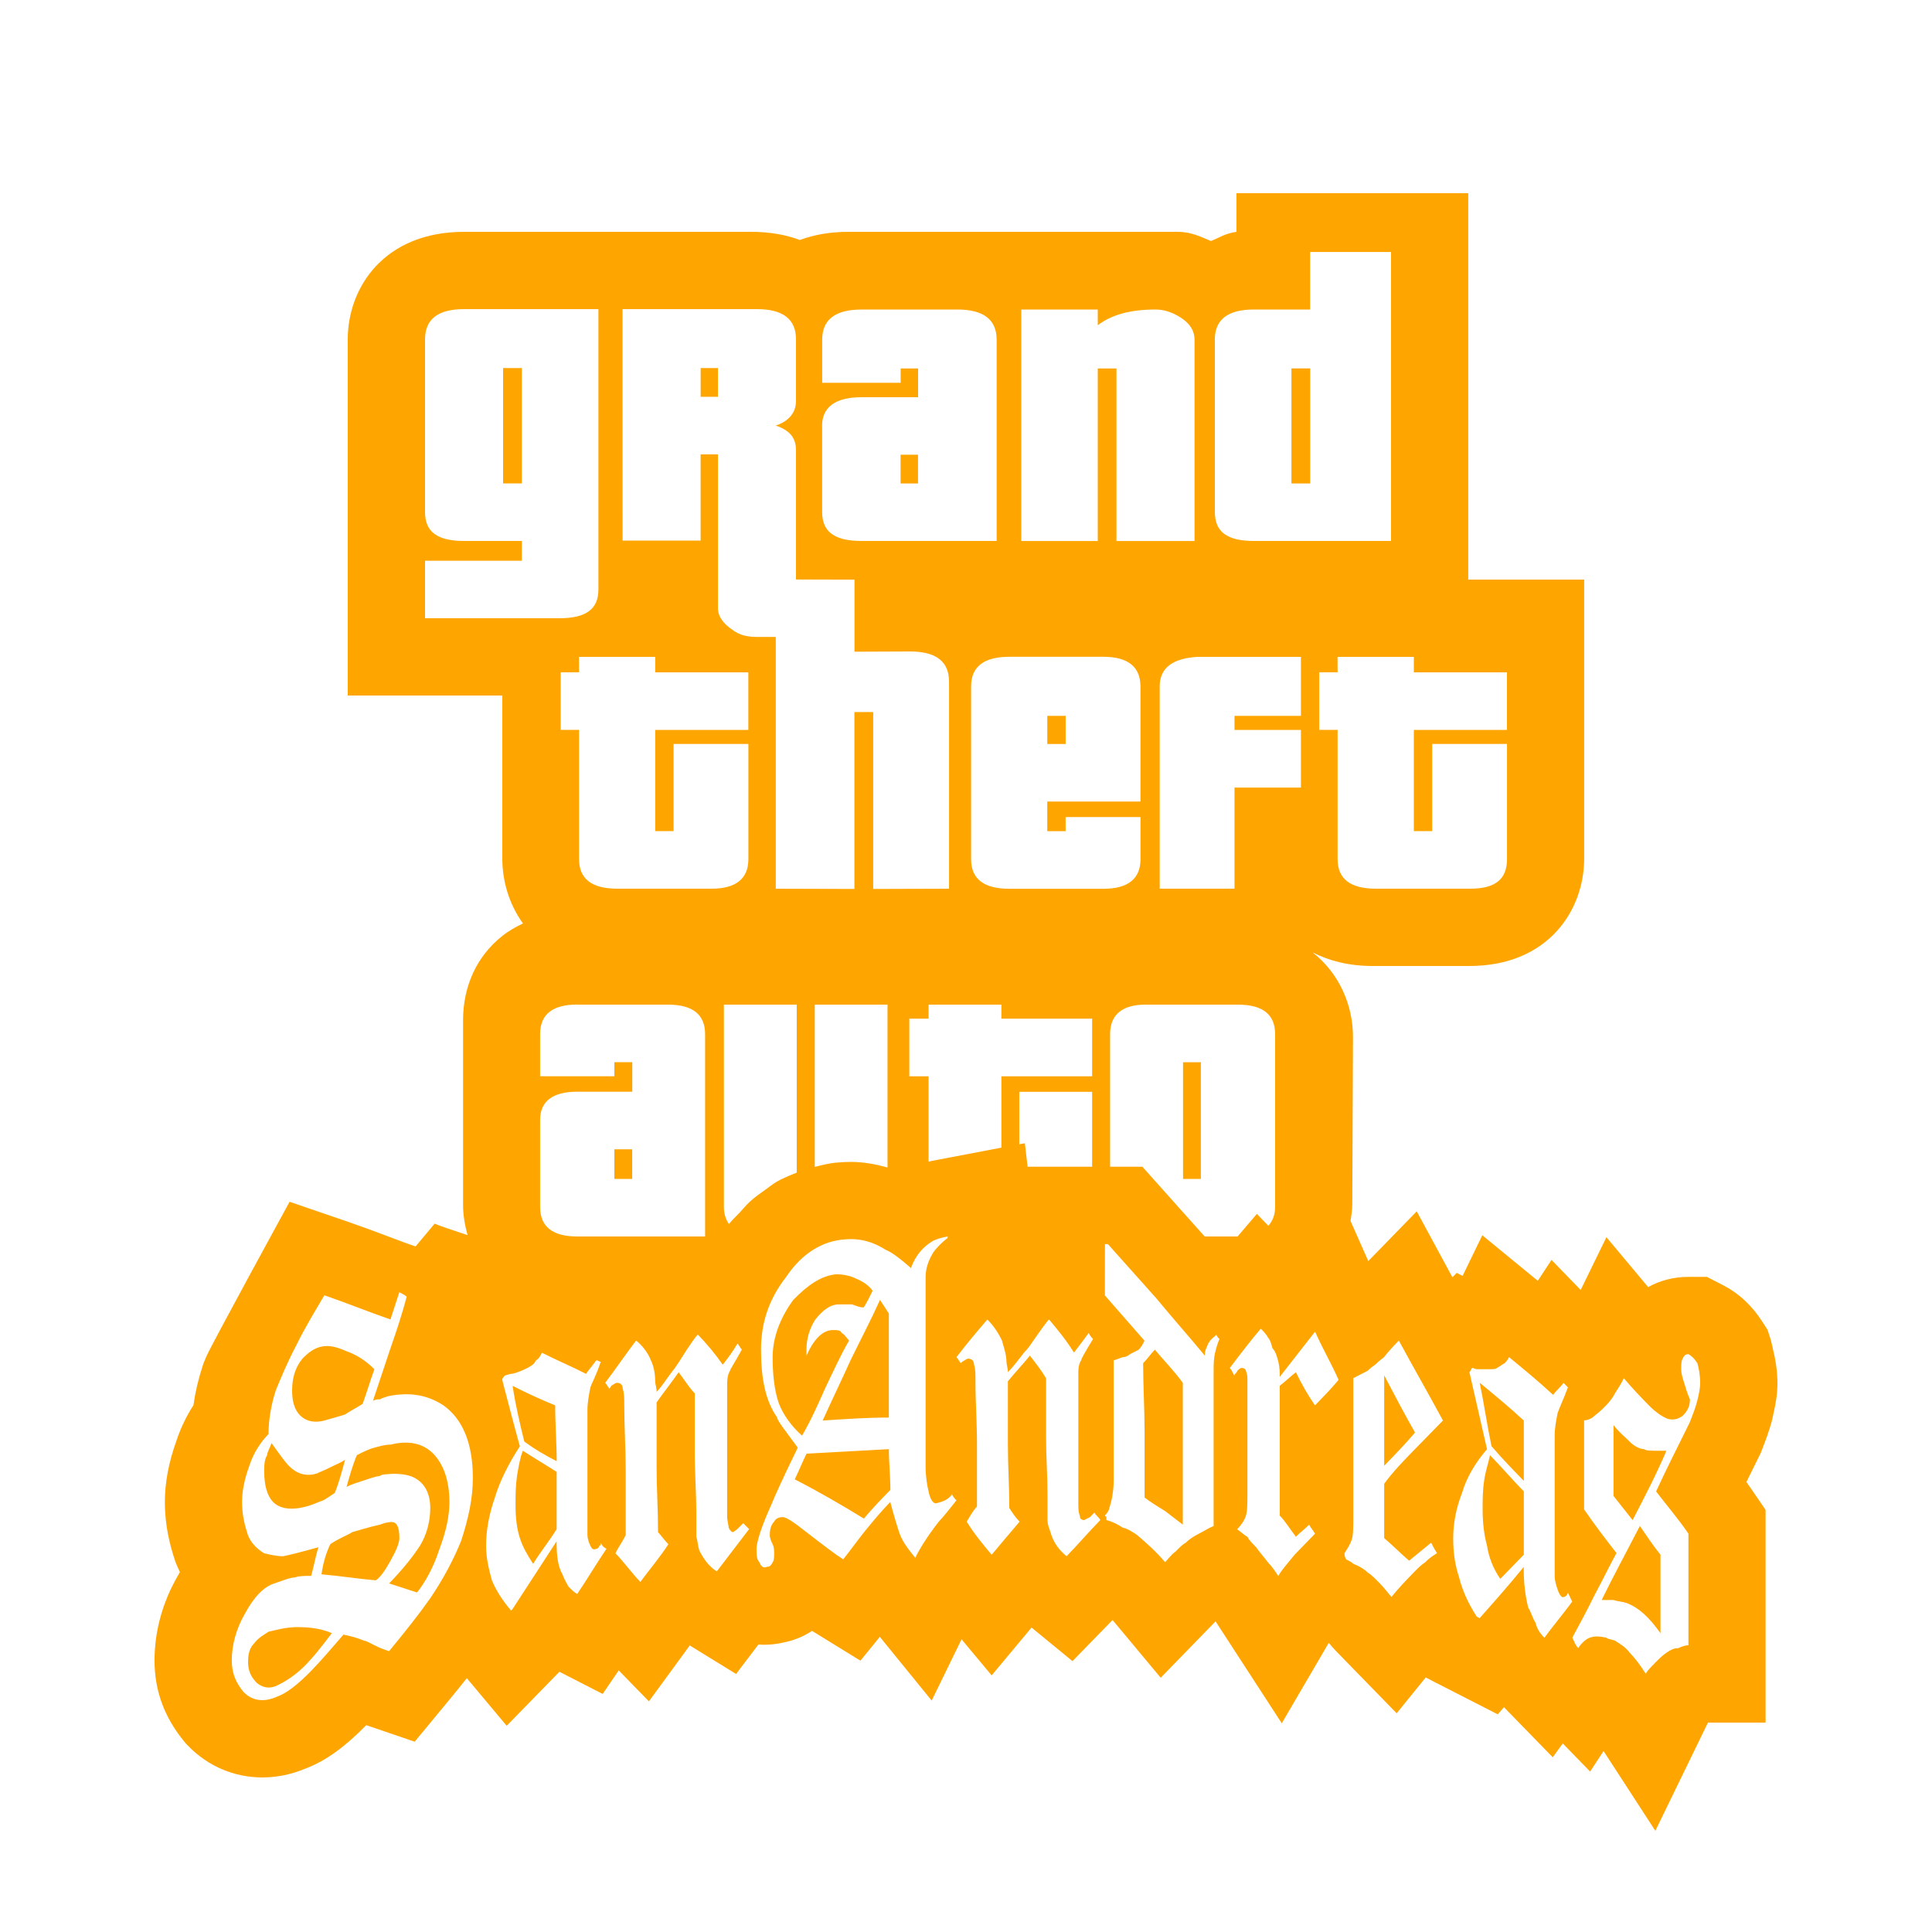 <svg xmlns="http://www.w3.org/2000/svg" xmlns:xlink="http://www.w3.org/1999/xlink" viewBox="0,0,256,256" width="100px" height="100px" fill-rule="nonzero"><g fill="#ffa500" fill-rule="nonzero" stroke="none" stroke-width="1" stroke-linecap="butt" stroke-linejoin="miter" stroke-miterlimit="10" stroke-dasharray="" stroke-dashoffset="0" font-family="none" font-weight="none" font-size="none" text-anchor="none" style="mix-blend-mode: normal"><g transform="scale(5.12,5.12)"><path d="M32,5v1c-0.286,0.039 -0.426,0.143 -0.66,0.238c-0.222,-0.092 -0.505,-0.238 -0.85,-0.238h-8.537c-0.477,0 -0.893,0.077 -1.252,0.211c-0.36,-0.134 -0.776,-0.211 -1.252,-0.211h-7.439c-2.068,0 -3.01,1.442 -3.01,2.781v9.219h4v4.219c0,0.585 0.176,1.184 0.535,1.68c-0.192,0.091 -0.375,0.195 -0.539,0.326c-0.653,0.519 -1.012,1.292 -1.012,2.178v4.783c0,0.26 0.046,0.522 0.117,0.779c-0.401,-0.132 -0.783,-0.262 -0.852,-0.297l-0.494,0.59c-0.266,-0.091 -0.533,-0.193 -0.799,-0.293c-0.304,-0.114 -0.608,-0.228 -0.912,-0.332l-1.549,-0.531c0,0 -2.041,3.729 -2.154,4.004l-0.045,0.107l-0.031,0.074l-0.025,0.078c-0.109,0.335 -0.187,0.67 -0.234,1.002c-0.183,0.285 -0.331,0.593 -0.438,0.914c-0.202,0.562 -0.301,1.083 -0.301,1.592c0,0.626 0.134,1.118 0.25,1.477l0.018,0.055l0.021,0.055c0.03,0.076 0.064,0.151 0.1,0.225c-0.02,0.035 -0.039,0.069 -0.059,0.105c-0.391,0.676 -0.598,1.431 -0.598,2.18c0,0.777 0.247,1.457 0.752,2.08l0.057,0.07l0.062,0.064c0.513,0.527 1.194,0.816 1.918,0.816c0.383,0 0.766,-0.08 1.139,-0.238c0.505,-0.194 1,-0.551 1.551,-1.115l1.254,0.428l0.881,-1.066c0.154,-0.187 0.312,-0.381 0.469,-0.578l0.068,0.082l0.963,1.15l1.365,-1.398l1.119,0.574l0.416,-0.609l0.781,0.801l1.057,-1.447l1.199,0.738l0.578,-0.762c0.053,0.004 0.106,0.006 0.16,0.006c0.156,0 0.312,-0.019 0.465,-0.053c0.138,-0.026 0.271,-0.064 0.398,-0.115c0.128,-0.051 0.25,-0.116 0.365,-0.191l1.252,0.771l0.502,-0.617l1.342,1.65l0.773,-1.586l0.779,0.934l1.033,-1.238l1.059,0.869l1.037,-1.064l1.246,1.494l1.42,-1.459l1.713,2.637l1.217,-2.082c0.068,0.083 0.129,0.154 0.189,0.215l1.568,1.609l0.752,-0.928l0.217,0.113l0.189,0.096l0.076,0.039l1.381,0.707l0.162,-0.184l1.262,1.295l0.168,-0.232l0.092,-0.125l0.707,0.727l0.348,-0.531l1.34,2.064l1.361,-2.799h1.492v-5.506l-0.348,-0.51c-0.049,-0.073 -0.098,-0.142 -0.148,-0.211l0.018,-0.037c0.104,-0.209 0.209,-0.42 0.314,-0.637l0.037,-0.074l0.029,-0.076c0.094,-0.241 0.2,-0.515 0.27,-0.799c0.013,-0.055 0.028,-0.134 0.043,-0.201c0.045,-0.203 0.092,-0.443 0.092,-0.74c-0.001,-0.304 -0.051,-0.62 -0.125,-0.912c-0.018,-0.071 -0.03,-0.148 -0.051,-0.215l-0.082,-0.252l-0.143,-0.221c-0.134,-0.207 -0.285,-0.387 -0.451,-0.541c-0.166,-0.154 -0.348,-0.283 -0.543,-0.383l-0.43,-0.221h-0.482c-0.376,0 -0.73,0.092 -1.039,0.264l-1.08,-1.291l-0.666,1.365l-0.74,-0.762l-0.016,-0.014l-0.354,0.539l-1.436,-1.178l-0.51,1.051l-0.152,-0.078l-0.111,0.115l-0.924,-1.707l-1.254,1.287l-0.459,-1.037c0.02,-0.143 0.045,-0.286 0.045,-0.436l0.018,-4.33c0,-0.803 -0.343,-1.635 -1.045,-2.186c0.422,0.216 0.933,0.352 1.551,0.352h2.504c2.042,0 2.973,-1.442 2.973,-2.781v-7.219h-3v-10zM33.906,6.521h2.094v7.479h-3.551c-0.673,0 -1.008,-0.223 -1.008,-0.744v-4.465h-0.002c0,-0.521 0.337,-0.781 1.01,-0.781h1.457zM12.01,8h3.477v7.256c0,0.521 -0.337,0.744 -1.01,0.744h-3.477v-1.488h2.506v-0.512h-1.496c-0.674,0 -1.01,-0.223 -1.01,-0.744v-4.475c0,-0.521 0.337,-0.781 1.01,-0.781zM16.111,8h0.002h3.477c0.673,0 1.01,0.26 1.01,0.781v1.6c0,0.298 -0.187,0.521 -0.523,0.633c0.336,0.112 0.523,0.298 0.523,0.633v3.35l1.514,0.004v1.865l1.439,-0.006c0.673,0 1.008,0.26 1.008,0.781v5.359l-1.963,0.006v-4.578h-0.486v4.578l-2.035,-0.006v-6.516h-0.486c-0.224,0 -0.45,-0.037 -0.637,-0.186c-0.224,-0.149 -0.373,-0.336 -0.373,-0.559v-3.98h-0.449v2.232h-2.02zM22.293,8.01h2.482c0.677,0 1.018,0.26 1.018,0.781v5.209h-3.498c-0.677,0 -1.018,-0.223 -1.018,-0.744v-2.232h-0.002c0,-0.484 0.341,-0.744 1.018,-0.744h1.467v-0.744h-0.451v0.371h-2.031v-1.115c0,-0.521 0.339,-0.781 1.016,-0.781zM26.43,8.01h1.98v0.408c0.336,-0.26 0.821,-0.408 1.494,-0.408c0.224,0 0.45,0.074 0.674,0.223c0.224,0.149 0.336,0.334 0.336,0.557v5.211h-2.02v-4.465h-0.484v4.465h-1.98zM13.02,9.525v2.986h0.486v-2.986zM18.133,9.525v0.744h0.447v-0.744zM33.422,9.535v2.977h0.486v-2.977zM23.307,11.768v0.744h0.451v-0.744zM26.117,16.998h2.447c0.621,0 0.951,0.257 0.951,0.766v2.98h-2.412v0.766h0.475v-0.365h1.938v1.092c0,0.509 -0.33,0.764 -0.951,0.764h-2.447c-0.658,0 -0.986,-0.255 -0.986,-0.764v-4.473c0,-0.509 0.329,-0.766 0.986,-0.766zM14.984,17h1.973v0.4h2.41v1.49h-2.41v2.619h0.475v-2.256h1.936v2.982c0,0.509 -0.328,0.764 -0.949,0.764h-2.447c-0.658,0 -0.986,-0.255 -0.986,-0.764v-3.346h-0.475v-1.49h0.475zM31,17h2.668v1.527h-1.719v0.363h1.719v1.492h-1.719v2.617h-1.936v-5.236c0,-0.473 0.329,-0.727 0.986,-0.764zM34.615,17h1.975v0.4h2.41v1.49h-2.41v2.619h0.475v-2.256h1.936v2.982c0,0.509 -0.291,0.764 -0.949,0.764h-2.449c-0.658,0 -0.986,-0.255 -0.986,-0.764v-3.346h-0.475v-1.49h0.475zM27.104,18.527v0.727h0.475v-0.727zM14.939,26h2.348c0.64,0 0.961,0.255 0.961,0.764v5.236h-3.309c-0.64,0 -0.961,-0.255 -0.961,-0.764v-2.256c0,-0.473 0.32,-0.727 0.961,-0.727h1.424v-0.764h-0.463v0.365h-1.922v-1.092c0,-0.509 0.32,-0.764 0.961,-0.764zM18.734,26h1.885v4.346c-0.005,0.002 -0.009,0.006 -0.014,0.008c-0.173,0.069 -0.346,0.136 -0.51,0.232c-0.097,0.057 -0.186,0.132 -0.279,0.197c-0.142,0.101 -0.284,0.2 -0.416,0.322c-0.091,0.085 -0.173,0.185 -0.26,0.279c-0.091,0.099 -0.191,0.186 -0.275,0.295c-0.079,-0.118 -0.131,-0.258 -0.131,-0.443zM21.086,26h1.883v4.215c-0.309,-0.086 -0.623,-0.145 -0.947,-0.145c-0.112,0 -0.227,0.005 -0.344,0.016h-0.002c-0.202,0.014 -0.395,0.064 -0.59,0.113zM24.031,26h1.885v0.363h2.348v1.492h-2.348v1.846l-1.795,0.342c-0.033,0.007 -0.058,0.014 -0.09,0.021v-2.209h-0.498v-1.492h0.498zM29.656,26h2.383c0.641,0 0.961,0.255 0.961,0.764v4.473c0,0.208 -0.067,0.363 -0.174,0.486l-0.299,-0.307l-0.498,0.584h-0.852l-1.016,-1.137l-0.596,-0.668h-0.836v-3.432c0,-0.509 0.321,-0.764 0.926,-0.764zM30.617,27.49v3.02h0.461v-3.02zM26.379,28.256h1.885v1.939h-1.67l-0.07,-0.607l-0.145,0.025zM15.9,29.744v0.766h0.461v-0.766zM24.525,31.998v0.039c-0.152,0.117 -0.305,0.274 -0.381,0.391c-0.114,0.195 -0.189,0.39 -0.189,0.625v2.459v2.459c0,0.234 0.038,0.468 0.076,0.625c0.038,0.195 0.113,0.311 0.189,0.311c0.152,-0.039 0.304,-0.076 0.418,-0.232c0.038,0.078 0.077,0.115 0.115,0.154c-0.19,0.237 -0.343,0.434 -0.457,0.551c-0.304,0.39 -0.495,0.702 -0.609,0.936c-0.19,-0.234 -0.342,-0.429 -0.418,-0.664c-0.038,-0.117 -0.115,-0.351 -0.229,-0.781c-0.228,0.234 -0.455,0.507 -0.646,0.742c-0.19,0.234 -0.381,0.507 -0.572,0.742c-0.19,-0.117 -0.494,-0.351 -0.951,-0.703c-0.342,-0.273 -0.531,-0.389 -0.607,-0.389c-0.114,0 -0.191,0.039 -0.229,0.117c-0.076,0.078 -0.113,0.194 -0.113,0.35c0,0.078 0.036,0.156 0.074,0.234c0.038,0.078 0.039,0.156 0.039,0.234c0,0.078 -0.001,0.195 -0.039,0.234c-0.038,0.078 -0.074,0.117 -0.15,0.117c-0.076,0.039 -0.153,-0 -0.191,-0.117c-0.076,-0.078 -0.076,-0.196 -0.076,-0.352c0,-0.156 0.115,-0.548 0.381,-1.133c0.076,-0.195 0.305,-0.702 0.686,-1.482c-0.342,-0.468 -0.533,-0.703 -0.533,-0.781c-0.304,-0.429 -0.418,-1.014 -0.418,-1.756c0,-0.664 0.189,-1.289 0.646,-1.875c0.418,-0.625 0.95,-0.938 1.521,-0.977c0.418,-0.039 0.762,0.078 1.066,0.273c0.114,0.039 0.341,0.196 0.646,0.469c0.114,-0.312 0.303,-0.547 0.57,-0.703c0.076,-0.039 0.191,-0.078 0.381,-0.117zM28.596,32.197h0.076c0.418,0.468 0.836,0.936 1.254,1.404c0.418,0.508 0.838,0.977 1.256,1.484c0,-0.039 -0.001,-0.117 0.037,-0.195c0.038,-0.078 0.038,-0.117 0.076,-0.156c0.038,-0.078 0.113,-0.117 0.189,-0.195c0,0.039 0.038,0.078 0.076,0.117c-0.038,0.077 -0.075,0.194 -0.113,0.35c-0.038,0.156 -0.039,0.312 -0.039,0.508v1.992v1.99c-0.114,0.039 -0.227,0.117 -0.379,0.195c-0.152,0.078 -0.266,0.156 -0.342,0.234c-0.076,0.039 -0.152,0.115 -0.266,0.232c-0.114,0.078 -0.192,0.195 -0.268,0.273c-0.228,-0.273 -0.495,-0.507 -0.723,-0.703c-0.114,-0.078 -0.227,-0.156 -0.379,-0.195c-0.114,-0.078 -0.266,-0.154 -0.418,-0.193v-0.078l-0.039,-0.039c0.076,-0.078 0.115,-0.156 0.115,-0.195c0.076,-0.234 0.113,-0.468 0.113,-0.742v-1.521v-1.562c0.038,0 0.115,-0.039 0.229,-0.078c0.076,0 0.151,-0.037 0.189,-0.076l0.229,-0.117c0.076,-0.078 0.112,-0.156 0.15,-0.234c-0.342,-0.39 -0.683,-0.782 -1.025,-1.172zM21.633,32.979c-0.38,0.039 -0.724,0.273 -1.104,0.664c-0.342,0.468 -0.533,0.975 -0.533,1.482c0,0.429 0.038,0.821 0.152,1.172c0.114,0.312 0.342,0.623 0.609,0.857c0.229,-0.392 0.419,-0.821 0.609,-1.25c0.19,-0.39 0.38,-0.821 0.609,-1.211c-0.076,-0.078 -0.115,-0.156 -0.191,-0.195c-0.038,-0.078 -0.113,-0.076 -0.227,-0.076c-0.266,0 -0.496,0.234 -0.686,0.664v-0.156c0,-0.273 0.077,-0.547 0.229,-0.781c0.19,-0.234 0.38,-0.391 0.609,-0.391h0.342c0.114,0.039 0.189,0.078 0.303,0.078c0.076,-0.117 0.153,-0.274 0.229,-0.43c-0.076,-0.117 -0.228,-0.233 -0.418,-0.311c-0.152,-0.078 -0.342,-0.117 -0.533,-0.117zM10.336,33.443c0.076,0.039 0.151,0.078 0.189,0.117c-0.114,0.429 -0.266,0.899 -0.418,1.328c-0.152,0.468 -0.303,0.897 -0.455,1.365c0.076,-0.039 0.113,-0.039 0.189,-0.039c0.038,-0.039 0.113,-0.039 0.189,-0.078c0.571,-0.117 1.027,-0.039 1.445,0.234c0.494,0.351 0.762,0.975 0.762,1.873c0,0.547 -0.115,1.056 -0.305,1.641c-0.19,0.468 -0.456,0.975 -0.799,1.482c-0.304,0.429 -0.646,0.86 -1.064,1.367c-0.114,-0.039 -0.229,-0.078 -0.381,-0.156c-0.152,-0.078 -0.228,-0.117 -0.266,-0.117c-0.19,-0.078 -0.342,-0.117 -0.533,-0.156c-0.304,0.351 -0.57,0.664 -0.836,0.938c-0.342,0.351 -0.647,0.586 -0.875,0.664c-0.342,0.156 -0.647,0.117 -0.875,-0.117c-0.19,-0.234 -0.305,-0.468 -0.305,-0.82c0,-0.39 0.114,-0.819 0.342,-1.209c0.228,-0.429 0.496,-0.703 0.762,-0.781c0.228,-0.078 0.418,-0.156 0.533,-0.156c0.114,-0.039 0.228,-0.039 0.418,-0.039c0.076,-0.273 0.113,-0.507 0.189,-0.742c-0.418,0.117 -0.724,0.195 -0.914,0.234c-0.152,0 -0.341,-0.039 -0.494,-0.078c-0.19,-0.117 -0.342,-0.274 -0.418,-0.469c-0.076,-0.234 -0.152,-0.507 -0.152,-0.859c0,-0.312 0.075,-0.624 0.189,-0.936c0.114,-0.351 0.305,-0.625 0.496,-0.82c0,-0.39 0.075,-0.782 0.189,-1.133c0.114,-0.273 0.267,-0.663 0.533,-1.17c0.228,-0.468 0.495,-0.899 0.723,-1.289c0.57,0.195 1.14,0.429 1.711,0.625c0.076,-0.234 0.153,-0.468 0.229,-0.703zM22.775,33.641c-0.228,0.507 -0.496,1.015 -0.762,1.561c-0.228,0.506 -0.494,1.054 -0.723,1.562c0.571,-0.039 1.142,-0.078 1.713,-0.078v-1.367v-1.326zM27.148,34.146c0.228,0.273 0.455,0.547 0.646,0.859c0.152,-0.195 0.267,-0.352 0.381,-0.508c0.038,0.078 0.075,0.117 0.113,0.156c-0.19,0.312 -0.305,0.508 -0.305,0.547c-0.076,0.117 -0.076,0.235 -0.076,0.391v1.641v1.678c0,0.117 0.001,0.234 0.039,0.312c0,0.078 0.037,0.117 0.113,0.117l0.152,-0.078l0.113,-0.117c0.038,0.078 0.114,0.117 0.152,0.195c-0.303,0.311 -0.569,0.624 -0.873,0.936c-0.19,-0.156 -0.342,-0.351 -0.418,-0.625c-0.038,-0.117 -0.076,-0.194 -0.076,-0.311v-0.664c0,-0.508 -0.037,-0.977 -0.037,-1.484v-1.521c-0.114,-0.195 -0.266,-0.39 -0.418,-0.586c-0.19,0.234 -0.379,0.429 -0.57,0.664v1.639c0,0.547 0.037,1.094 0.037,1.641c0.076,0.117 0.152,0.235 0.266,0.352c-0.266,0.312 -0.495,0.584 -0.723,0.857c-0.228,-0.273 -0.455,-0.545 -0.646,-0.857c0.076,-0.117 0.152,-0.274 0.266,-0.391v-1.641c0,-0.507 -0.039,-1.054 -0.039,-1.6c0,-0.195 0.001,-0.313 -0.037,-0.43c0,-0.117 -0.076,-0.156 -0.152,-0.156c-0.038,0 -0.076,0.039 -0.152,0.078l-0.037,0.039c-0.038,-0.039 -0.075,-0.117 -0.113,-0.156c0.266,-0.351 0.533,-0.663 0.799,-0.975c0.152,0.156 0.265,0.312 0.379,0.547c0.038,0.156 0.115,0.35 0.115,0.545c0,0.078 0.037,0.156 0.037,0.273c0.152,-0.156 0.266,-0.312 0.418,-0.508c0.038,-0.039 0.113,-0.117 0.189,-0.234c0.266,-0.39 0.419,-0.586 0.457,-0.625zM32.629,34.385c0.076,0.078 0.151,0.156 0.189,0.234c0.038,0.039 0.075,0.117 0.113,0.273c0.076,0.078 0.114,0.194 0.152,0.35c0.038,0.156 0.037,0.274 0.037,0.391c0.304,-0.39 0.61,-0.78 0.914,-1.17c0.19,0.429 0.418,0.819 0.609,1.248c-0.192,0.232 -0.421,0.465 -0.611,0.66c-0.19,-0.273 -0.341,-0.545 -0.494,-0.857c-0.152,0.117 -0.266,0.233 -0.418,0.35v1.68v1.68c0.152,0.156 0.266,0.351 0.418,0.547c0.114,-0.117 0.228,-0.196 0.342,-0.312c0.038,0.078 0.114,0.156 0.152,0.234c-0.19,0.195 -0.341,0.351 -0.531,0.547c-0.152,0.195 -0.306,0.351 -0.42,0.547c-0.076,-0.117 -0.152,-0.235 -0.266,-0.352c-0.114,-0.156 -0.227,-0.272 -0.303,-0.389c-0.114,-0.117 -0.191,-0.195 -0.229,-0.273c-0.076,-0.039 -0.152,-0.117 -0.266,-0.195c0.114,-0.117 0.189,-0.235 0.227,-0.352c0.038,-0.117 0.039,-0.312 0.039,-0.586v-1.326v-1.328v-0.271c0,-0.078 -0.001,-0.156 -0.039,-0.234c0,-0.039 -0.037,-0.078 -0.113,-0.078c-0.038,0 -0.075,0.039 -0.113,0.078c0,0.039 -0.038,0.039 -0.076,0.117c-0.038,-0.078 -0.077,-0.156 -0.115,-0.195c0.266,-0.351 0.535,-0.704 0.801,-1.016zM18.059,34.537c0.228,0.234 0.455,0.508 0.646,0.781c0.152,-0.195 0.267,-0.351 0.381,-0.547c0.038,0.039 0.075,0.117 0.113,0.156c-0.19,0.351 -0.305,0.508 -0.305,0.547c-0.076,0.117 -0.076,0.272 -0.076,0.428v1.641v1.68c0,0.156 0.039,0.233 0.039,0.311c0.038,0.078 0.075,0.117 0.113,0.117c0,0 0.076,-0.039 0.152,-0.117l0.113,-0.115l0.152,0.154c-0.266,0.352 -0.57,0.743 -0.836,1.094c-0.19,-0.117 -0.341,-0.312 -0.455,-0.547c-0.038,-0.117 -0.038,-0.235 -0.076,-0.352v-0.625c0,-0.508 -0.039,-1.014 -0.039,-1.521v-1.561c-0.152,-0.156 -0.266,-0.351 -0.418,-0.547c-0.19,0.273 -0.379,0.507 -0.57,0.781v1.678c0,0.547 0.037,1.094 0.037,1.68c0.076,0.078 0.154,0.196 0.268,0.312c-0.228,0.351 -0.497,0.663 -0.725,0.975c-0.228,-0.234 -0.417,-0.507 -0.646,-0.742c0.076,-0.156 0.19,-0.311 0.266,-0.467v-1.68c0,-0.547 -0.037,-1.133 -0.037,-1.68c0,-0.195 -0.001,-0.311 -0.039,-0.428c0,-0.117 -0.074,-0.156 -0.15,-0.156c-0.038,0 -0.076,0.039 -0.152,0.078c0,0.039 -0.039,0.039 -0.039,0.078c-0.038,-0.039 -0.075,-0.117 -0.113,-0.156c0.266,-0.351 0.532,-0.743 0.799,-1.094c0.152,0.117 0.305,0.313 0.381,0.508c0.076,0.156 0.113,0.351 0.113,0.547c0,0.078 0.037,0.156 0.037,0.273c0.152,-0.156 0.266,-0.351 0.418,-0.547c0.038,-0.039 0.115,-0.156 0.191,-0.273c0.266,-0.429 0.418,-0.625 0.457,-0.664zM36.203,34.695c0.38,0.703 0.761,1.365 1.141,2.068c-0.267,0.272 -0.496,0.506 -0.762,0.779c-0.266,0.273 -0.532,0.547 -0.76,0.859v1.404c0.228,0.195 0.417,0.39 0.646,0.586c0.19,-0.156 0.379,-0.311 0.57,-0.467c0.038,0.078 0.076,0.154 0.152,0.271c-0.19,0.117 -0.265,0.195 -0.303,0.234c-0.114,0.078 -0.192,0.156 -0.268,0.234c-0.228,0.234 -0.416,0.429 -0.607,0.664c-0.076,-0.078 -0.153,-0.196 -0.305,-0.352c-0.114,-0.117 -0.229,-0.234 -0.305,-0.273c-0.076,-0.078 -0.189,-0.154 -0.379,-0.232c-0.038,-0.039 -0.113,-0.078 -0.189,-0.117c-0.038,-0.078 -0.039,-0.117 -0.039,-0.156c0.076,-0.117 0.151,-0.235 0.189,-0.352c0.038,-0.117 0.039,-0.312 0.039,-0.586v-1.795v-1.797l0.379,-0.195c0.038,-0.039 0.077,-0.078 0.191,-0.156c0.114,-0.117 0.189,-0.156 0.227,-0.195c0,0 0.115,-0.155 0.381,-0.428zM8.32,34.85c-0.19,0.039 -0.342,0.157 -0.494,0.312c-0.19,0.234 -0.266,0.507 -0.266,0.82c0,0.234 0.038,0.429 0.152,0.586c0.152,0.195 0.38,0.273 0.684,0.195c0.266,-0.078 0.418,-0.117 0.533,-0.156c0.114,-0.078 0.265,-0.156 0.455,-0.273c0.114,-0.312 0.191,-0.585 0.305,-0.898c-0.228,-0.234 -0.495,-0.389 -0.723,-0.467c-0.265,-0.118 -0.456,-0.158 -0.646,-0.119zM29.889,34.928c-0.114,0.118 -0.191,0.235 -0.305,0.352c0,0.585 0.037,1.17 0.037,1.756v1.719c0.152,0.117 0.342,0.235 0.533,0.352l0.457,0.35v-1.834v-1.836c-0.228,-0.312 -0.495,-0.584 -0.723,-0.857zM14.025,35.008c0.38,0.195 0.761,0.351 1.141,0.547c0.076,-0.117 0.19,-0.235 0.266,-0.352c0.038,0 0.077,0.039 0.115,0.039c-0.114,0.351 -0.23,0.547 -0.268,0.664c-0.038,0.195 -0.076,0.39 -0.076,0.586v1.641v1.6c0,0.078 0.038,0.195 0.076,0.273c0.038,0.078 0.076,0.115 0.152,0.076c0.038,0 0.076,-0.037 0.076,-0.076c0.038,0 0.039,-0.039 0.039,-0.078c0.038,0.078 0.074,0.115 0.15,0.154c-0.265,0.388 -0.492,0.779 -0.758,1.17c-0.076,-0.039 -0.153,-0.117 -0.229,-0.195c-0.038,-0.078 -0.114,-0.196 -0.152,-0.312c-0.114,-0.195 -0.152,-0.466 -0.152,-0.818v-0.039c-0.38,0.586 -0.761,1.17 -1.141,1.756l-0.037,0.039c-0.228,-0.273 -0.381,-0.508 -0.496,-0.781c-0.076,-0.273 -0.152,-0.584 -0.152,-0.896c0,-0.39 0.077,-0.821 0.229,-1.25c0.114,-0.39 0.341,-0.858 0.646,-1.326c-0.152,-0.547 -0.304,-1.133 -0.457,-1.719c0,-0.039 0.038,-0.078 0.076,-0.117c0.038,0 0.114,-0.039 0.152,-0.039c0.076,0 0.152,-0.039 0.266,-0.078c0.076,-0.039 0.191,-0.078 0.229,-0.117c0.076,-0.039 0.114,-0.078 0.152,-0.156c0.076,-0.039 0.114,-0.115 0.152,-0.193zM43.699,35.047c0.076,0.039 0.153,0.115 0.229,0.232c0.035,0.116 0.072,0.312 0.072,0.508c0,0.156 -0.038,0.313 -0.076,0.469c-0.038,0.156 -0.113,0.35 -0.189,0.545c-0.304,0.625 -0.609,1.211 -0.875,1.797c0.266,0.351 0.57,0.702 0.836,1.092v1.445v1.443c-0.076,0 -0.19,0.039 -0.266,0.078c-0.114,0 -0.189,0.039 -0.303,0.117c-0.114,0.078 -0.191,0.156 -0.305,0.273c-0.114,0.117 -0.191,0.193 -0.229,0.271c-0.152,-0.234 -0.266,-0.39 -0.418,-0.547c-0.114,-0.156 -0.265,-0.233 -0.379,-0.311c-0.114,-0.039 -0.191,-0.039 -0.229,-0.078c-0.19,-0.039 -0.304,-0.039 -0.418,0c-0.114,0.039 -0.229,0.154 -0.305,0.271c-0.076,-0.078 -0.114,-0.193 -0.152,-0.271c0.19,-0.351 0.381,-0.704 0.572,-1.094c0.19,-0.351 0.379,-0.743 0.57,-1.094c-0.304,-0.39 -0.572,-0.741 -0.838,-1.131v-2.303c0.076,0 0.192,-0.039 0.268,-0.117c0.152,-0.117 0.227,-0.195 0.303,-0.273c0.038,-0.039 0.153,-0.157 0.229,-0.312c0.076,-0.117 0.153,-0.233 0.229,-0.389c0.228,0.273 0.455,0.505 0.646,0.701c0.19,0.195 0.381,0.313 0.496,0.352c0.152,0.039 0.265,-0 0.379,-0.078c0.114,-0.117 0.189,-0.233 0.189,-0.428c0,0 -0.074,-0.157 -0.15,-0.43c-0.038,-0.117 -0.076,-0.235 -0.076,-0.352c0,-0.117 -0.001,-0.195 0.037,-0.273c0.038,-0.078 0.076,-0.115 0.152,-0.115zM39.055,35.123c0.38,0.312 0.761,0.626 1.141,0.977c0.076,-0.117 0.192,-0.196 0.268,-0.312l0.113,0.117c-0.114,0.312 -0.228,0.546 -0.266,0.664c-0.038,0.195 -0.076,0.39 -0.076,0.586v1.836v1.795c0,0.117 0.038,0.235 0.076,0.352c0.038,0.117 0.075,0.156 0.113,0.195c0.038,0 0.075,-0 0.113,-0.039c0,0 0.039,-0.039 0.039,-0.078l0.113,0.234c-0.228,0.31 -0.493,0.624 -0.721,0.936c-0.114,-0.117 -0.191,-0.235 -0.229,-0.391c-0.076,-0.117 -0.113,-0.274 -0.189,-0.391c-0.076,-0.312 -0.115,-0.624 -0.115,-0.975v-0.078c-0.38,0.468 -0.761,0.897 -1.141,1.326l-0.076,-0.039c-0.228,-0.351 -0.38,-0.704 -0.457,-1.016c-0.114,-0.351 -0.152,-0.663 -0.152,-1.014c0,-0.39 0.077,-0.782 0.229,-1.172c0.114,-0.39 0.341,-0.78 0.646,-1.131c-0.152,-0.664 -0.303,-1.328 -0.455,-1.992c0.038,-0.039 0.038,-0.078 0.076,-0.117c0.076,0.039 0.114,0.039 0.152,0.039h0.266c0.114,0 0.191,-0 0.229,-0.039c0.076,-0.039 0.113,-0.078 0.189,-0.117c0.038,-0.039 0.075,-0.078 0.113,-0.156zM35.822,35.592v2.342c0.266,-0.273 0.532,-0.547 0.799,-0.859c-0.266,-0.468 -0.533,-0.975 -0.799,-1.482zM38.295,35.787c0.113,0.546 0.19,1.093 0.305,1.639c0.266,0.312 0.532,0.586 0.836,0.898v-1.561c-0.38,-0.351 -0.761,-0.665 -1.141,-0.977zM13.266,35.865c0.076,0.508 0.189,0.975 0.303,1.443c0.266,0.195 0.534,0.352 0.838,0.508c0,-0.468 -0.039,-0.938 -0.039,-1.445c-0.38,-0.156 -0.721,-0.311 -1.102,-0.506zM41.758,36.881v1.834c0.152,0.195 0.341,0.429 0.494,0.625c0.304,-0.586 0.609,-1.17 0.875,-1.795h-0.305c-0.116,-0.001 -0.23,-0.002 -0.268,-0.041c-0.114,0 -0.265,-0.078 -0.379,-0.195c-0.114,-0.117 -0.266,-0.233 -0.418,-0.428zM10.436,37.336c-0.104,0.005 -0.214,0.022 -0.328,0.051c-0.152,0 -0.266,0.039 -0.418,0.078c-0.152,0.039 -0.303,0.117 -0.455,0.195c-0.114,0.273 -0.19,0.547 -0.266,0.82c0.152,-0.078 0.304,-0.117 0.418,-0.156c0.114,-0.039 0.227,-0.078 0.379,-0.117c0.076,0 0.115,-0.039 0.115,-0.039c0.266,-0.039 0.532,-0.039 0.76,0.039c0.304,0.117 0.494,0.39 0.494,0.82c0,0.312 -0.076,0.665 -0.266,0.977c-0.152,0.234 -0.418,0.585 -0.799,0.975c0.228,0.078 0.494,0.156 0.723,0.234c0.19,-0.234 0.417,-0.626 0.57,-1.094c0.19,-0.507 0.268,-0.897 0.268,-1.248c0,-0.547 -0.152,-0.977 -0.418,-1.25c-0.2,-0.205 -0.465,-0.3 -0.777,-0.285zM7.027,37.348c-0.038,0.117 -0.113,0.233 -0.113,0.311c-0.076,0.117 -0.076,0.274 -0.076,0.43c0,0.351 0.077,0.625 0.229,0.781c0.19,0.195 0.532,0.234 0.988,0.078c0.114,-0.039 0.191,-0.078 0.305,-0.117c0.075,-0.038 0.189,-0.115 0.303,-0.193c0.114,-0.273 0.192,-0.586 0.268,-0.859c-0.114,0.078 -0.229,0.117 -0.381,0.195c-0.152,0.078 -0.266,0.117 -0.342,0.156c-0.228,0.078 -0.455,0.039 -0.646,-0.117c-0.152,-0.117 -0.305,-0.351 -0.533,-0.664zM23.004,37.504c-0.686,0.039 -1.408,0.078 -2.131,0.117c-0.114,0.234 -0.191,0.429 -0.305,0.664c0.609,0.312 1.218,0.665 1.789,1.016c0.228,-0.273 0.457,-0.508 0.686,-0.742c0,-0.351 -0.039,-0.704 -0.039,-1.055zM13.531,37.545c-0.075,0.194 -0.114,0.428 -0.152,0.662c-0.038,0.273 -0.037,0.508 -0.037,0.742c0,0.351 0.037,0.625 0.113,0.859c0.076,0.234 0.19,0.429 0.342,0.664c0.19,-0.312 0.418,-0.586 0.609,-0.898v-1.482c-0.304,-0.195 -0.571,-0.351 -0.875,-0.547zM38.561,37.66c-0.037,0.196 -0.114,0.391 -0.152,0.664c-0.038,0.234 -0.039,0.508 -0.039,0.742c0,0.351 0.039,0.664 0.115,0.938c0.038,0.273 0.152,0.584 0.342,0.857c0.19,-0.195 0.38,-0.39 0.609,-0.625v-1.639c-0.304,-0.312 -0.571,-0.625 -0.875,-0.938zM10.09,39.393c-0.067,0.005 -0.153,0.024 -0.248,0.062c-0.342,0.078 -0.571,0.156 -0.723,0.195c-0.114,0.078 -0.341,0.157 -0.57,0.312c-0.114,0.234 -0.191,0.507 -0.229,0.781c0.456,0.039 0.95,0.117 1.406,0.156c0.114,-0.078 0.229,-0.235 0.381,-0.508c0.153,-0.273 0.229,-0.468 0.229,-0.586c0,-0.195 -0.037,-0.35 -0.113,-0.389c-0.019,-0.019 -0.066,-0.03 -0.133,-0.025zM42.439,39.494c-0.342,0.664 -0.683,1.289 -0.988,1.914h0.305c0.114,0.039 0.228,0.039 0.342,0.078c0.304,0.117 0.571,0.351 0.875,0.781v-2.031c-0.19,-0.234 -0.343,-0.468 -0.533,-0.742zM7.713,42.109c-0.343,0.001 -0.572,0.08 -0.762,0.119c-0.114,0.078 -0.267,0.155 -0.381,0.311c-0.114,0.117 -0.15,0.274 -0.15,0.469c0,0.234 0.075,0.39 0.227,0.547c0.152,0.117 0.305,0.156 0.496,0.078c0.342,-0.156 0.646,-0.39 0.912,-0.703c0.076,-0.078 0.267,-0.312 0.533,-0.664c-0.266,-0.117 -0.57,-0.156 -0.875,-0.156z"></path></g></g></svg>